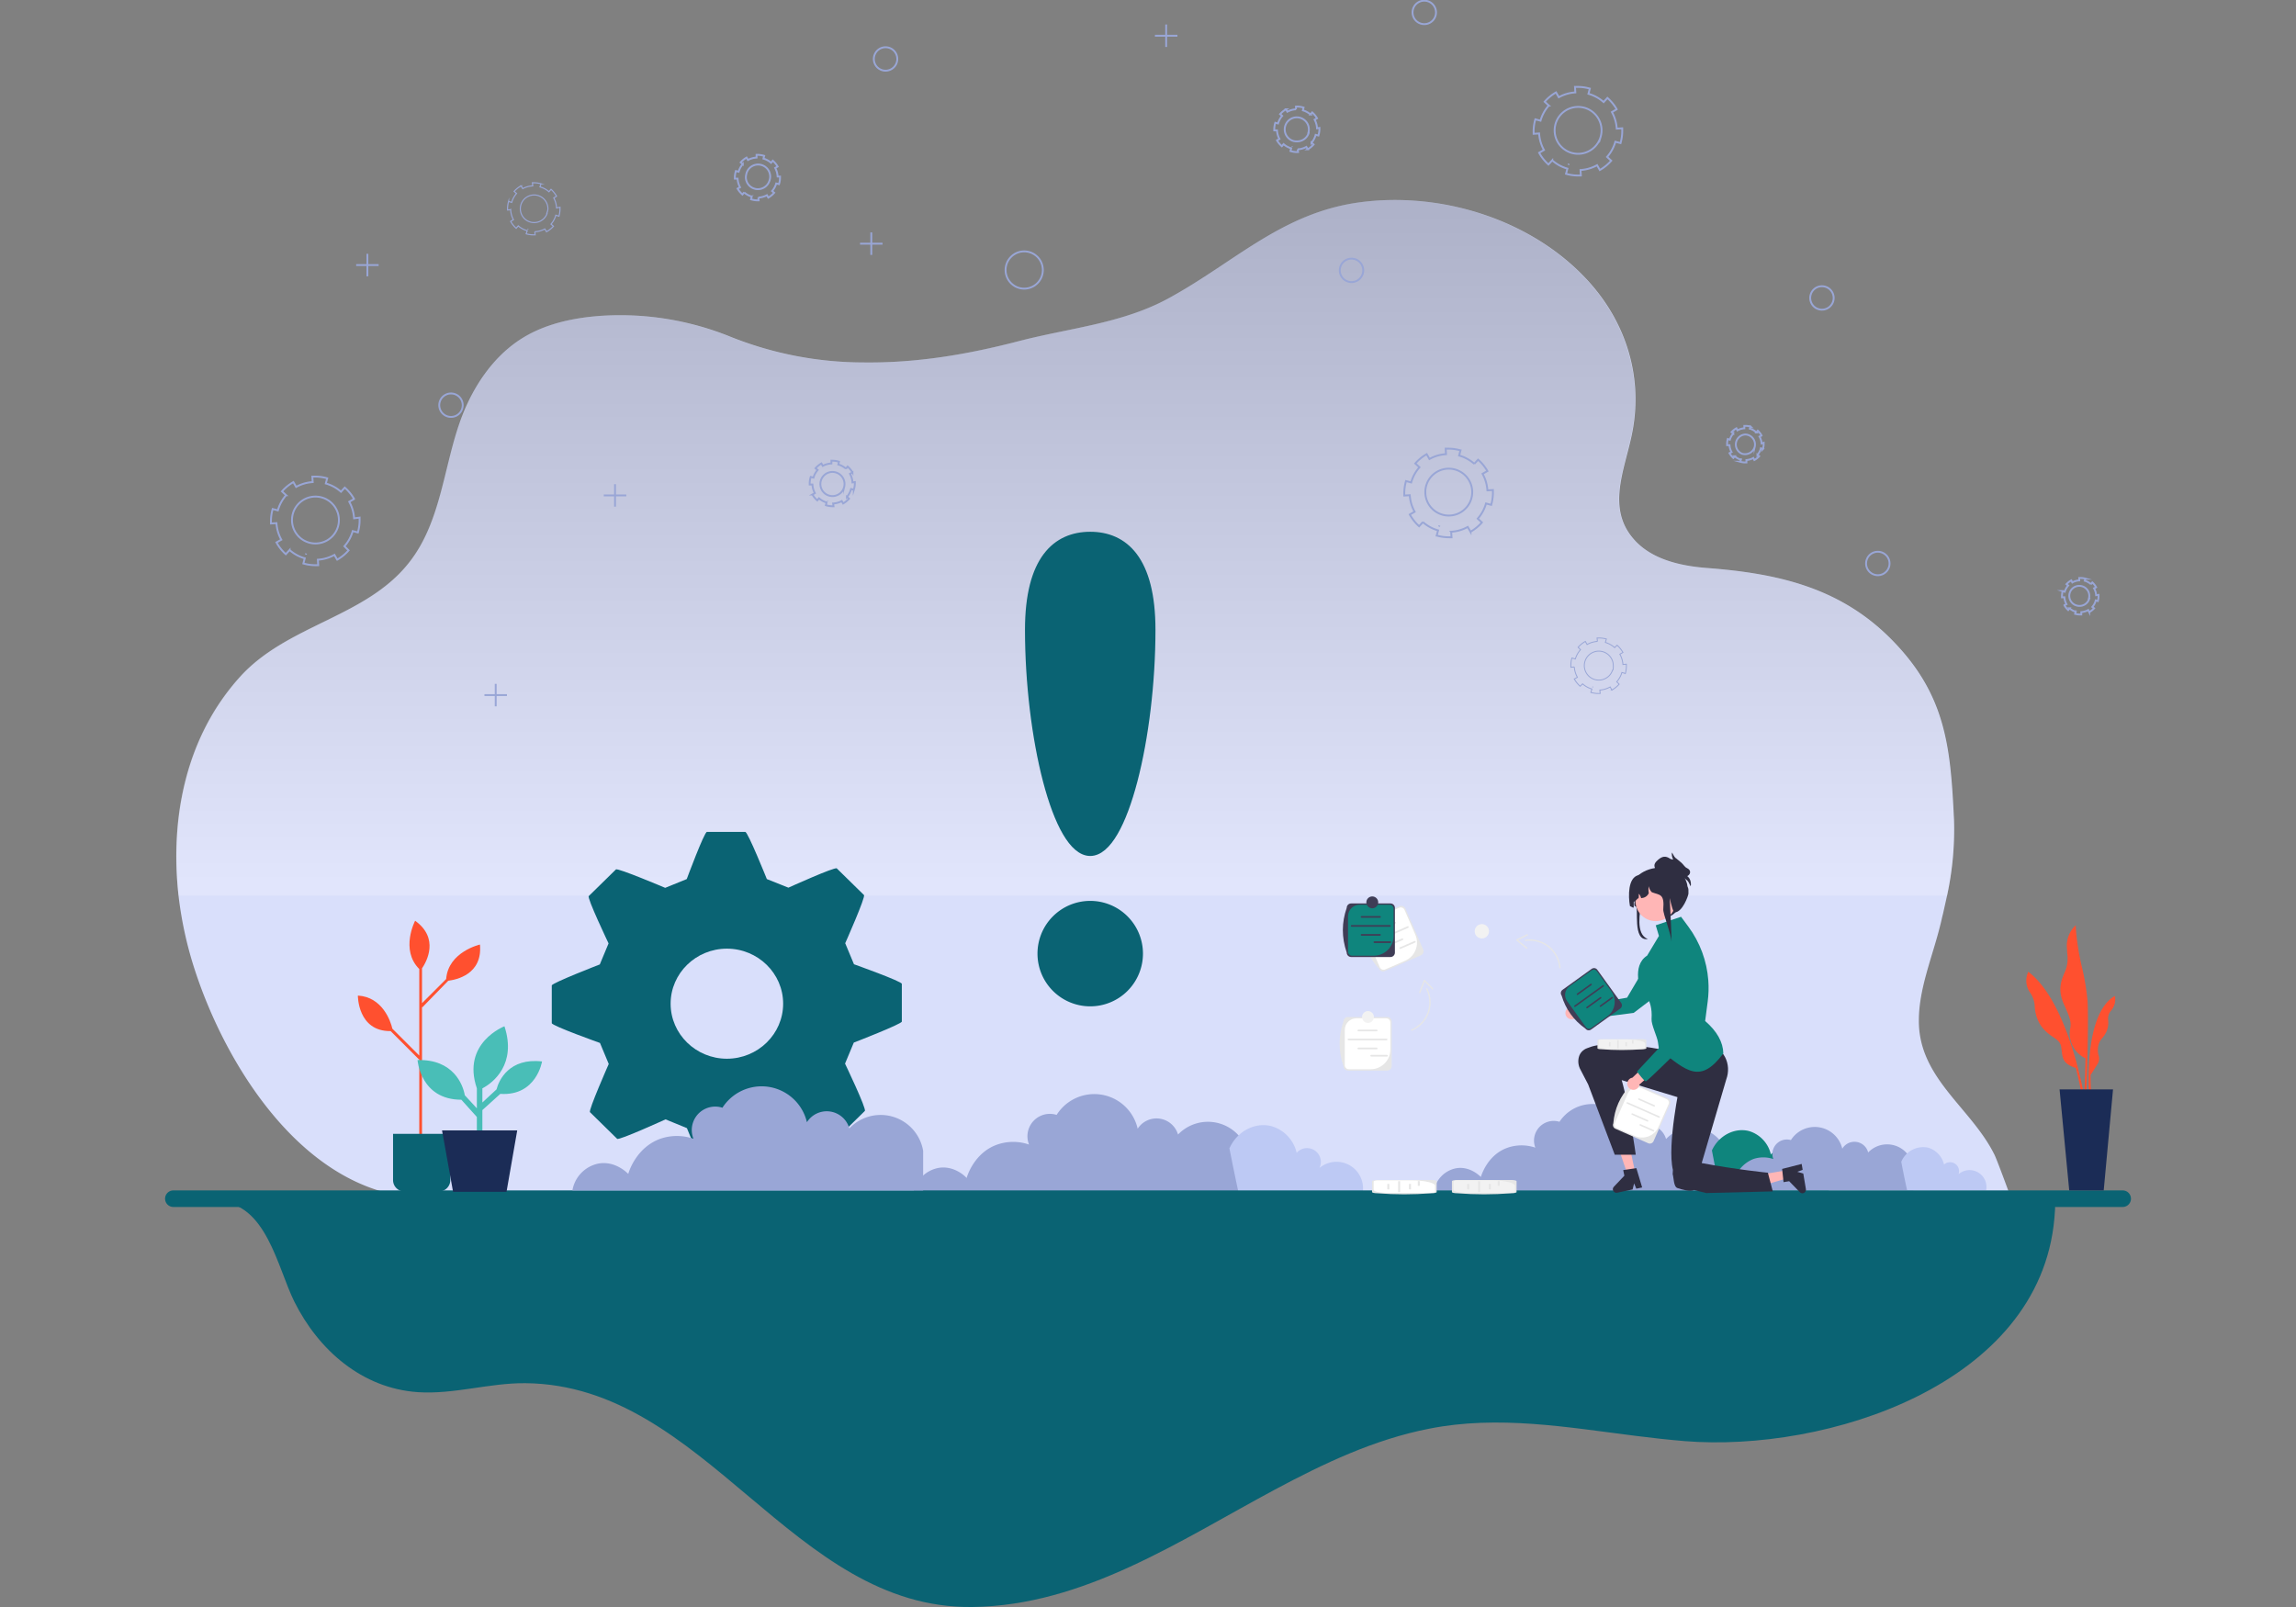 <?xml version="1.0" encoding="utf-8"?>
<svg id="master-artboard" viewBox="0 0 1400 980" version="1.1" xmlns="http://www.w3.org/2000/svg" x="0px" y="0px" style="enable-background:new 0 0 1400 980;" width="1400px" height="980px"><rect x="0" y="0" width="1400" height="980" fill="#808080" stroke="none"/><rect id="ee-background" x="0" y="0" width="1400" height="980" style="fill: white; fill-opacity: 0; pointer-events: none;"/><defs><style id="ee-google-fonts">@import url(https://fonts.googleapis.com/css?family=Roboto:100,100italic,300,300italic,400,400italic,500,500italic,700,700italic,900,900italic);</style><linearGradient id="linear-gradient" x1="0.5" y1="0.98" x2="0.5" y2="0.034" gradientUnits="objectBoundingBox">
            <stop offset="0" stop-color="#ffffff"/>
            <stop offset="1"/>
        </linearGradient></defs>
<g transform="matrix(2.103, 0, 0, 2.103, 100.658, 2.3089397416242718e-7)"><g id="Group_146" data-name="Group 146" transform="matrix(1,0,0,1,-26.5,-57.5)">
        <g id="Group_76" data-name="Group 76" transform="translate(29.8,115.5)">
            <g id="Group_75" data-name="Group 75">
                <path id="Path_12" data-name="Path 12" d="M 560.9 393.1 H 110.3 c -4.5 0 -9.2 0.5 -13.7 0 c -31.5 -3.5 -53.1 -38.1 -62.1 -65.6 a 110.4 110.4 0 0 1 -4.8 -21.8 C 27.2 283 31.9 259.5 47.6 242.2 C 61.4 227 84.4 225 96.8 208.8 c 9.2 -11.9 9.8 -28.2 15 -41.9 c 3.4 -8.9 9 -17.3 17 -22.5 c 6.8 -4.4 15 -6.2 23.1 -6.8 a 85.1 85.1 0 0 1 37.7 6 a 104 104 0 0 0 38.6 7.5 c 15.5 0.2 30.2 -2.3 45.2 -6.2 c 14.6 -3.8 30.1 -5.1 43.5 -12.5 c 19 -10.4 32.6 -24.6 55 -27.7 c 23.9 -3.3 50.6 5 66.9 23.2 c 11 12.3 15.7 28.3 12.2 44.5 c -2.1 10 -7.2 21 0.6 29.9 c 5.1 5.9 13.5 7.8 21.2 8.4 c 21 1.6 39.4 5.8 54.5 21.7 c 15 15.7 16.2 30.8 17.2 51.4 a 90 90 0 0 1 -2 21.8 c -0.4 1.8 -0.8 3.6 -1.2 5.4 c -0.3 1.1 -0.5 2.2 -0.8 3.3 c -2.2 9 -6.2 18.3 -6.2 27.6 c -0.1 16.7 15 25.2 21.8 38.7 C 556.8 381.8 560.9 393.1 560.9 393.1 Z" transform="translate(-29.1,-104)" fill="#d9dffb"/>
            </g>
        </g>
        <path id="Path_13" data-name="Path 13" d="M 542.6 305.7 H 29.8 C 27.2 283 31.9 259.5 47.6 242.2 C 61.4 227 84.4 225 96.8 208.8 c 9.2 -11.9 9.8 -28.2 15 -41.9 c 3.4 -8.9 9 -17.3 17 -22.5 c 6.8 -4.4 15 -6.2 23.1 -6.8 a 85.1 85.1 0 0 1 37.7 6 a 104 104 0 0 0 38.6 7.5 c 15.5 0.2 30.2 -2.3 45.2 -6.2 c 14.6 -3.8 30.1 -5.1 43.5 -12.5 c 19 -10.4 32.6 -24.6 55 -27.7 c 23.9 -3.3 50.6 5 66.9 23.2 c 11 12.3 15.7 28.3 12.2 44.5 c -2.1 10 -7.2 21 0.6 29.9 c 5.1 5.9 13.5 7.8 21.2 8.4 c 21 1.6 39.4 5.8 54.5 21.7 c 15 15.7 16.2 30.8 17.2 51.4 A 90 90 0 0 1 542.6 305.7 Z" transform="translate(0.6,11.5)" opacity="0.2" fill="url(#linear-gradient)" style="mix-blend-mode: screen; isolation: isolate"/>
        
        
        
        <g id="Group_78" data-name="Group 78" transform="translate(394.4,377.4)">
            <g id="Group_77" data-name="Group 77">
                <path id="Path_17" data-name="Path 17" d="M 406.7 329.6 v 9.6 H 321.3 a 8.1 8.1 0 0 1 6.3 -6.5 c 4.1 -0.8 7.1 2.3 7.3 2.5 c 0.2 -0.6 2 -6.5 7.8 -8.5 a 12.4 12.4 0 0 1 8 0 a 5.7 5.7 0 0 1 7 -7.5 a 11.4 11.4 0 0 1 20.6 3.5 a 5.7 5.7 0 0 1 10.3 1.5 a 10.5 10.5 0 0 1 18 5.5 Z" transform="translate(-321.3,-313.8)" fill="#99a6d6"/>
                <path id="Path_18" data-name="Path 18" d="M 388.2 337.6 h 31.6 a 6.8 6.8 0 0 0 -11 -6.5 a 3.5 3.5 0 0 0 -5.8 -3.9 a 9.2 9.2 0 0 0 -6.3 -6.8 c -4.1 -1.1 -8.8 1.2 -10.8 5.6 Q 387 331.8 388.2 337.6 Z" transform="translate(-305.3,-312.3)" fill="#0f857d"/>
            </g>
        </g>
        
        
        
        
        <g id="Group_81" data-name="Group 81" transform="translate(471.5,384.4)">
            <g id="Group_80" data-name="Group 80">
                <path id="Path_23" data-name="Path 23" d="M 444.9 330.8 v 6.9 H 383 a 5.8 5.8 0 0 1 4.6 -4.7 a 6.2 6.2 0 0 1 5.3 1.8 a 9.6 9.6 0 0 1 5.6 -6.2 a 9 9 0 0 1 5.8 0 a 4.2 4.2 0 0 1 5.1 -5.5 a 8.2 8.2 0 0 1 14.9 2.5 a 4.1 4.1 0 0 1 7.5 1.1 a 7.6 7.6 0 0 1 13 4 Z" transform="translate(-383,-319.4)" fill="#99a6d6"/>
                <g id="Group_79" data-name="Group 79" transform="translate(58.3,5.7)">
                    <path id="Path_24" data-name="Path 24" d="M 431.5 336.6 h 22.9 a 4.9 4.9 0 0 0 -8 -4.7 a 2.6 2.6 0 0 0 -4.2 -2.8 a 6.7 6.7 0 0 0 -4.6 -4.9 a 6.9 6.9 0 0 0 -7.8 4.1 Q 430.6 332.5 431.5 336.6 Z" transform="translate(-429.7,-324)" fill="#bdc9f4"/>
                </g>
            </g>
        </g>
        
        <g id="Group_83" data-name="Group 83" transform="translate(243.4,374.8)">
            <path id="Path_25" data-name="Path 25" d="M 297.4 329.7 v 10.9 h -97.2 a 9.2 9.2 0 0 1 7.2 -7.4 c 4.7 -0.9 8.1 2.6 8.3 2.9 c 0.2 -0.7 2.3 -7.4 8.9 -9.7 a 14.1 14.1 0 0 1 9.2 0 a 6.5 6.5 0 0 1 8 -8.6 a 12.9 12.9 0 0 1 23.5 4 a 6.5 6.5 0 0 1 11.7 1.7 a 12 12 0 0 1 20.5 6.3 Z" transform="translate(-200.2,-311.8)" fill="#99a6d6"/>
            <path id="Path_26" data-name="Path 26" d="M 276.4 338.8 h 35.9 a 7.7 7.7 0 0 0 -12.5 -7.4 a 4 4 0 0 0 -6.6 -4.4 a 10.5 10.5 0 0 0 -7.2 -7.7 c -4.7 -1.3 -10 1.3 -12.3 6.4 Q 275 332.3 276.4 338.8 Z" transform="translate(-182,-310)" fill="#bdc9f4"/>
        </g>
        <path id="Path_64" data-name="Path 64" d="M 38.7 336.9 c 14.1 0 17.4 19.2 22.3 29 c 7 14 19.6 25.1 35.8 26.2 c 10.4 0.7 20.7 -2.7 31.2 -2.6 c 52.4 0.5 77.2 65.6 129.6 64.9 c 32.2 -0.4 60 -19.2 87.6 -34 c 14.2 -7.6 28.9 -14.6 44.8 -17.7 c 20.1 -4 40.1 -0.4 60.1 2.1 c 4.7 0.6 9.3 1.1 14 1.5 c 40.9 3.3 102.9 -16.2 107.2 -64.6 q 0.1 -1.4 0.2 -2.8 q 0 -1.3 0 -2.7 Z" transform="translate(3,69.1)" fill="#0a6373"/>
        <path id="Path_65" data-name="Path 65" d="M 594.1 334.1 H 28.9 a 2.4 2.4 0 0 0 0 4.8 H 594.1 a 2.4 2.4 0 1 0 0 -4.8 Z" transform="translate(0,68.6)" fill="#0a6373"/>
        <g id="Group_115" data-name="Group 115" transform="translate(82.4,324.6)">
            <g id="Group_110" data-name="Group 110">
                <path id="Path_93" data-name="Path 93" d="M 71.3 293.2 c 7.1 0.4 9.5 7.4 10 9.6 l 7.8 7.8 V 285.5 c -5.6 -5.6 -1.2 -14 -1.2 -14 c 7.1 5.1 3.3 11.9 2 13.8 v 10.1 l 7 -7 c 0.6 -7.9 9.8 -10 9.8 -10 c 0.8 8.7 -6.9 10.2 -9.2 10.5 L 90 296.6 l -0.1 -0.1 V 335.5 h -0.8 V 311.6 l -0.1 0.1 l -8.2 -8.2 C 71.2 303.6 71.3 293.2 71.3 293.2 Z" transform="translate(-71.3,-271.6)" fill="#ff502f"/>
                <path id="Rectangle_17" data-name="Rectangle 17" d="M 3.3 0 h 10 a 3.3 3.3 0 0 1 3.3 3.3 V 16.7 a 0 0 0 0 1 0 0 H 0 a 0 0 0 0 1 0 0 V 3.3 A 3.3 3.3 0 0 1 3.3 0 Z" transform="translate(26.8,78.4) rotate(180)" fill="#0a6373"/>
            </g>
            <g id="Group_114" data-name="Group 114" transform="translate(17.3,30.5)">
                <g id="Group_113" data-name="Group 113">
                    <g id="Group_112" data-name="Group 112">
                        <g id="Group_111" data-name="Group 111">
                            <path id="Path_94" data-name="Path 94" d="M 108.1 314.3 l -4.1 3.8 V 314 c 3.1 -1.6 10 -7 6.4 -18 c 0 0 -12.5 4.8 -8 18 v 5.8 L 98.9 316 c -0.5 -3 -3.3 -10.5 -13.7 -10.2 c 0 0 0.8 11.5 12.7 11.5 l 4.5 5 v 7.7 h 1.6 v -9.7 l 5.2 -4.7 c 10.5 0.7 12.1 -9.4 12.1 -9.4 C 111.8 305.1 108.8 311.6 108.1 314.3 Z" transform="translate(-85.2,-296)" fill="#49beb7"/>
                        </g>
                    </g>
                </g>
                <path id="Path_95" data-name="Path 95" d="M 109.6 338 H 94.1 l -3.2 -17.8 h 21.8 Z" transform="translate(-83.8,-290)" fill="#1b2c56"/>
            </g>
        </g>
        <g id="Group_121" data-name="Group 121" transform="translate(566.1,325.8)">
            <g id="Group_120" data-name="Group 120">
                <g id="Group_119" data-name="Group 119">
                    <g id="Group_116" data-name="Group 116" transform="translate(10)">
                        <path id="Path_96" data-name="Path 96" d="M 473.1 284.7 a 71.5 71.5 0 0 1 -1.8 -11.5 l 0 -0.7 l -0.5 0.5 a 8.1 8.1 0 0 0 -2.1 5.2 c 0 0.8 0.1 1.6 0.1 2.3 a 10 10 0 0 1 -0.6 5.4 c -1.3 2.9 -2.1 5.4 -0.4 9.4 l 0.5 1.1 c 1.3 3 1.8 4.2 1.3 6.5 a 8 8 0 0 0 4.5 8.2 c -0.1 5.4 -0.3 9.8 -0.3 9.9 l 0.6 0 c 0 -0.2 0.7 -20.4 0.3 -26.7 A 71.3 71.3 0 0 0 473.1 284.7 Z" transform="translate(-466.9,-272.5)" fill="#ff502f"/>
                    </g>
                    <g id="Group_117" data-name="Group 117" transform="translate(0,13.5)">
                        <path id="Path_97" data-name="Path 97" d="M 459.7 283.6 l -0.3 -0.2 l -0.1 0.3 a 6 6 0 0 0 0.7 5.8 a 7.6 7.6 0 0 1 1.3 4 a 11.2 11.2 0 0 0 1.9 5.7 a 13.2 13.2 0 0 0 3.4 3.1 c 1.3 0.9 2.2 1.5 2.4 3.1 c 0 0.3 0.1 0.5 0.1 0.8 c 0.3 2.5 0.5 3.9 4.1 5.1 c 1.1 4.1 1.5 6.9 1.6 7 l 0.6 -0.1 C 475.3 318 470.9 292.4 459.7 283.6 Z" transform="translate(-458.8,-283.4)" fill="#ff502f"/>
                    </g>
                    <g id="Group_118" data-name="Group 118" transform="translate(18.1,20.5)">
                        <path id="Path_98" data-name="Path 98" d="M 481 289.3 l -0.1 -0.4 l -0.3 0.2 c -8.6 5.5 -7.2 26.6 -7.2 27.5 l 0.3 0 h 0 l 0.3 0 c 0 -0.1 -0.1 -2 -0.1 -4.8 c 0.3 -0.4 1.3 -2 2.1 -3.3 a 2.9 2.9 0 0 0 0.2 -2.4 a 5.9 5.9 0 0 1 -0.1 -2.6 a 4.7 4.7 0 0 1 1.2 -2.4 a 7.6 7.6 0 0 0 1.3 -2.1 a 6.8 6.8 0 0 0 0.4 -2.9 a 3.7 3.7 0 0 1 0.7 -2.8 A 4.9 4.9 0 0 0 481 289.3 Z" transform="translate(-473.3,-288.9)" fill="#ff502f"/>
                    </g>
                </g>
            </g>
            <path id="Path_99" data-name="Path 99" d="M 479.4 339.9 h -10 l -2.8 -29.3 h 15.5 Z" transform="translate(-456.9,-263)" fill="#1b2c56"/>
        </g>
        <g id="Group_127" data-name="Group 127" transform="translate(57.2,57.7)">
            <path id="Path_100" data-name="Path 100" d="M 368.5 89.9 a 11.2 11.2 0 0 0 -1.4 -4.8 l 1.4 -0.8 a 12.9 12.9 0 0 0 -2.7 -3.3 l -1.1 1.2 a 11.2 11.2 0 0 0 -4.4 -2.4 l 0.4 -1.5 l 0 0 a 12.8 12.8 0 0 0 -3.5 -0.5 c -0.3 0 -0.5 0 -0.8 0 l 0.1 1.6 a 11.2 11.2 0 0 0 -4.8 1.4 l -0.8 -1.4 a 12.8 12.8 0 0 0 -3.3 2.7 l 1.2 1.1 a 11.2 11.2 0 0 0 -2.4 4.4 l -1.5 -0.4 l 0 0 a 12.8 12.8 0 0 0 -0.5 3.5 q 0 0.4 0 0.7 l 1.6 -0.1 a 11.2 11.2 0 0 0 1.4 4.8 l -1.4 0.8 a 12.9 12.9 0 0 0 2.7 3.4 l 1.1 -1.2 a 11.2 11.2 0 0 0 4.4 2.4 l -0.4 1.5 l 0 0 a 12.8 12.8 0 0 0 3.5 0.5 q 0.4 0 0.8 0 l -0.1 -1.6 a 11.2 11.2 0 0 0 4.8 -1.4 l 0.8 1.4 a 12.8 12.8 0 0 0 3.3 -2.7 l -1.2 -1.1 a 11.2 11.2 0 0 0 2.4 -4.4 l 1.5 0.4 l 0 0 a 12.8 12.8 0 0 0 0.5 -3.5 c 0 -0.3 0 -0.5 0 -0.8 Z m -14 10.5 h 0 l 0.1 -0.3 Z m 9.3 -8 a 6.8 6.8 0 1 1 0.3 -1.9 A 6.8 6.8 0 0 1 363.8 92.4 Z" transform="translate(21.7,-52.8)" fill="none" stroke="#99a6d6" stroke-miterlimit="10" stroke-width="0.541"/>
            <path id="Path_101" data-name="Path 101" d="M 338.5 173.9 a 11.2 11.2 0 0 0 -1.4 -4.8 l 1.4 -0.8 a 12.9 12.9 0 0 0 -2.7 -3.3 l -1.1 1.2 a 11.2 11.2 0 0 0 -4.4 -2.4 l 0.4 -1.5 l 0 0 a 12.8 12.8 0 0 0 -3.5 -0.5 c -0.3 0 -0.5 0 -0.8 0 l 0.1 1.6 a 11.2 11.2 0 0 0 -4.8 1.4 l -0.8 -1.4 a 12.8 12.8 0 0 0 -3.3 2.7 l 1.2 1.1 a 11.2 11.2 0 0 0 -2.4 4.4 l -1.5 -0.4 l 0 0 a 12.8 12.8 0 0 0 -0.5 3.5 q 0 0.4 0 0.7 l 1.6 -0.1 a 11.2 11.2 0 0 0 1.4 4.8 l -1.4 0.8 a 12.9 12.9 0 0 0 2.7 3.4 l 1.1 -1.2 a 11.2 11.2 0 0 0 4.4 2.4 l -0.4 1.5 l 0 0 a 12.8 12.8 0 0 0 3.5 0.5 q 0.4 0 0.8 0 l -0.1 -1.6 a 11.2 11.2 0 0 0 4.8 -1.4 l 0.8 1.4 a 12.8 12.8 0 0 0 3.3 -2.7 l -1.2 -1.1 a 11.2 11.2 0 0 0 2.4 -4.4 l 1.5 0.4 l 0 0 a 12.8 12.8 0 0 0 0.5 -3.5 c 0 -0.3 0 -0.5 0 -0.8 Z m -14 10.5 h 0 l 0.1 -0.3 Z m 9.3 -8 a 6.8 6.8 0 1 1 0.3 -1.9 A 6.8 6.8 0 0 1 333.8 176.4 Z" transform="translate(14.2,-31.9)" fill="none" stroke="#99a6d6" stroke-miterlimit="10" stroke-width="0.541"/>
            <path id="Path_102" data-name="Path 102" d="M 120.3 107.3 a 6.7 6.7 0 0 0 -0.8 -2.9 l 0.8 -0.5 a 7.7 7.7 0 0 0 -1.6 -2 l -0.6 0.7 a 6.7 6.7 0 0 0 -2.6 -1.4 l 0.3 -0.9 l 0 0 a 7.6 7.6 0 0 0 -2.1 -0.3 c -0.1 0 -0.3 0 -0.4 0 l 0.1 0.9 a 6.7 6.7 0 0 0 -2.9 0.8 l -0.5 -0.8 a 7.6 7.6 0 0 0 -2 1.6 l 0.7 0.6 a 6.7 6.7 0 0 0 -1.4 2.6 l -0.9 -0.3 l 0 0 a 7.6 7.6 0 0 0 -0.3 2.1 c 0 0.1 0 0.3 0 0.4 l 0.9 -0.1 a 6.7 6.7 0 0 0 0.8 2.9 l -0.8 0.5 a 7.7 7.7 0 0 0 1.6 2 l 0.6 -0.7 a 6.7 6.7 0 0 0 2.6 1.4 l -0.3 0.9 l 0 0 a 7.7 7.7 0 0 0 2.1 0.3 c 0.2 0 0.3 0 0.5 0 l -0.1 -0.9 a 6.7 6.7 0 0 0 2.9 -0.8 l 0.5 0.8 a 7.6 7.6 0 0 0 2 -1.6 l -0.7 -0.6 a 6.7 6.7 0 0 0 1.4 -2.6 l 0.9 0.3 v 0 a 7.6 7.6 0 0 0 0.3 -2.1 c 0 -0.2 0 -0.3 0 -0.5 Z m -8.3 6.3 h 0 l 0 -0.2 Z m 5.6 -4.8 a 4 4 0 1 1 0.2 -1.1 A 4 4 0 0 1 117.5 108.8 Z" transform="translate(-37.5,-47.2)" fill="none" stroke="#99a6d6" stroke-miterlimit="10" stroke-width="0.322"/>
            <path id="Path_103" data-name="Path 103" d="M 75.2 180.4 a 11.2 11.2 0 0 0 -1.4 -4.8 l 1.4 -0.8 a 12.9 12.9 0 0 0 -2.7 -3.3 L 71.4 172.7 a 11.2 11.2 0 0 0 -4.4 -2.4 l 0.4 -1.5 l 0 0 a 12.8 12.8 0 0 0 -3.5 -0.5 q -0.4 0 -0.8 0 l 0.1 1.6 a 11.2 11.2 0 0 0 -4.8 1.4 l -0.8 -1.4 a 12.9 12.9 0 0 0 -3.3 2.7 l 1.2 1.1 a 11.2 11.2 0 0 0 -2.4 4.4 l -1.5 -0.4 l 0 0 a 12.8 12.8 0 0 0 -0.5 3.5 c 0 0.2 0 0.5 0 0.7 l 1.6 -0.1 a 11.2 11.2 0 0 0 1.4 4.8 l -1.4 0.8 a 12.8 12.8 0 0 0 2.7 3.4 l 1.1 -1.2 a 11.2 11.2 0 0 0 4.4 2.4 l -0.4 1.5 l 0 0 a 12.8 12.8 0 0 0 3.5 0.5 c 0.3 0 0.5 0 0.8 0 l -0.1 -1.6 a 11.2 11.2 0 0 0 4.8 -1.4 l 0.8 1.4 a 12.8 12.8 0 0 0 3.3 -2.7 L 72.4 188.5 a 11.2 11.2 0 0 0 2.4 -4.4 l 1.5 0.4 l 0 0 a 12.8 12.8 0 0 0 0.5 -3.5 c 0 -0.3 0 -0.5 0 -0.8 Z M 61.2 190.9 h 0 l 0.1 -0.3 Z m 9.3 -8 a 6.8 6.8 0 1 1 0.3 -1.9 A 6.8 6.8 0 0 1 70.5 182.9 Z" transform="translate(-51.1,-30.3)" fill="none" stroke="#99a6d6" stroke-miterlimit="10" stroke-width="0.541"/>
            <path id="Path_104" data-name="Path 104" d="M 296.6 88.6 a 5.7 5.7 0 0 0 -0.7 -2.5 l 0.7 -0.4 a 6.6 6.6 0 0 0 -1.4 -1.7 l -0.5 0.6 a 5.7 5.7 0 0 0 -2.2 -1.2 l 0.2 -0.8 l 0 0 a 6.6 6.6 0 0 0 -1.8 -0.3 c -0.1 0 -0.3 0 -0.4 0 l 0 0.8 a 5.8 5.8 0 0 0 -2.5 0.7 l -0.4 -0.7 a 6.6 6.6 0 0 0 -1.7 1.4 l 0.6 0.5 a 5.8 5.8 0 0 0 -1.2 2.2 l -0.8 -0.2 l 0 0 a 6.6 6.6 0 0 0 -0.3 1.8 c 0 0.1 0 0.3 0 0.4 l 0.8 0 a 5.8 5.8 0 0 0 0.7 2.5 l -0.7 0.4 a 6.6 6.6 0 0 0 1.4 1.7 l 0.5 -0.6 a 5.7 5.7 0 0 0 2.2 1.2 l -0.2 0.8 l 0 0 a 6.6 6.6 0 0 0 1.8 0.3 c 0.1 0 0.3 0 0.4 0 l -0.1 -0.8 a 5.8 5.8 0 0 0 2.5 -0.7 l 0.4 0.7 a 6.6 6.6 0 0 0 1.7 -1.4 l -0.6 -0.5 a 5.7 5.7 0 0 0 1.2 -2.3 l 0.8 0.2 V 90.7 a 6.5 6.5 0 0 0 0.3 -1.8 c 0 -0.1 0 -0.3 0 -0.4 Z m -7.2 5.4 h 0 l 0 -0.1 Z m 4.8 -4.1 a 3.5 3.5 0 0 1 -3.4 2.5 a 3.5 3.5 0 0 1 -1 -0.1 a 3.5 3.5 0 1 1 4.3 -2.4 Z" transform="translate(6.7,-51.6)" fill="none" stroke="#99a6d6" stroke-miterlimit="10" stroke-width="0.541"/>
            <path id="Path_105" data-name="Path 105" d="M 171.3 99.8 a 5.8 5.8 0 0 0 -0.7 -2.5 l 0.7 -0.4 a 6.6 6.6 0 0 0 -1.4 -1.7 l -0.5 0.6 a 5.7 5.7 0 0 0 -2.2 -1.2 l 0.2 -0.8 l 0 0 a 6.6 6.6 0 0 0 -1.8 -0.3 c -0.1 0 -0.3 0 -0.4 0 l 0 0.8 a 5.8 5.8 0 0 0 -2.5 0.7 l -0.4 -0.7 a 6.6 6.6 0 0 0 -1.7 1.4 l 0.6 0.5 a 5.7 5.7 0 0 0 -1.2 2.2 l -0.8 -0.2 l 0 0 a 6.6 6.6 0 0 0 -0.3 1.8 c 0 0.1 0 0.3 0 0.4 l 0.8 0 a 5.8 5.8 0 0 0 0.7 2.5 l -0.7 0.4 a 6.6 6.6 0 0 0 1.4 1.7 l 0.5 -0.6 a 5.8 5.8 0 0 0 2.2 1.2 l -0.2 0.8 l 0 0 a 6.6 6.6 0 0 0 1.8 0.3 q 0.2 0 0.4 0 l -0.1 -0.8 a 5.8 5.8 0 0 0 2.5 -0.7 l 0.4 0.7 a 6.6 6.6 0 0 0 1.7 -1.4 l -0.6 -0.5 a 5.7 5.7 0 0 0 1.2 -2.2 l 0.8 0.2 v 0 a 6.6 6.6 0 0 0 0.3 -1.8 c 0 -0.1 0 -0.3 0 -0.4 Z m -7.2 5.4 h 0 l 0 -0.1 Z m 4.8 -4.1 a 3.5 3.5 0 0 1 -6.8 -0.9 a 3.5 3.5 0 0 1 0.1 -1 a 3.5 3.5 0 1 1 6.7 1.9 Z" transform="translate(-24.4,-48.8)" fill="none" stroke="#99a6d6" stroke-miterlimit="10" stroke-width="0.541"/>
            <path id="Path_106" data-name="Path 106" d="M 188.7 170.9 a 5.8 5.8 0 0 0 -0.7 -2.5 l 0.7 -0.4 a 6.6 6.6 0 0 0 -1.4 -1.7 l -0.5 0.6 a 5.7 5.7 0 0 0 -2.2 -1.2 l 0.2 -0.8 l 0 0 a 6.6 6.6 0 0 0 -1.8 -0.3 c -0.1 0 -0.3 0 -0.4 0 l 0 0.8 a 5.8 5.8 0 0 0 -2.5 0.7 l -0.4 -0.7 a 6.6 6.6 0 0 0 -1.7 1.4 l 0.6 0.5 a 5.7 5.7 0 0 0 -1.2 2.2 l -0.8 -0.2 l 0 0 a 6.6 6.6 0 0 0 -0.3 1.8 c 0 0.1 0 0.3 0 0.4 l 0.8 0 a 5.8 5.8 0 0 0 0.7 2.5 l -0.7 0.4 a 6.6 6.6 0 0 0 1.4 1.7 l 0.5 -0.6 a 5.7 5.7 0 0 0 2.2 1.2 l -0.2 0.8 l 0 0 a 6.6 6.6 0 0 0 1.8 0.3 c 0.1 0 0.3 0 0.4 0 l -0.1 -0.8 a 5.8 5.8 0 0 0 2.5 -0.7 l 0.4 0.7 a 6.6 6.6 0 0 0 1.7 -1.4 l -0.6 -0.5 a 5.8 5.8 0 0 0 1.2 -2.3 l 0.8 0.2 v 0 a 6.6 6.6 0 0 0 0.3 -1.8 c 0 -0.1 0 -0.3 0 -0.4 Z m -7.2 5.4 h 0 l 0 -0.1 Z m 4.8 -4.1 a 3.5 3.5 0 1 1 0.1 -1 A 3.5 3.5 0 0 1 186.3 172.2 Z" transform="translate(-20.1,-31.2)" fill="none" stroke="#99a6d6" stroke-miterlimit="10" stroke-width="0.541"/>
            <path id="Path_107" data-name="Path 107" d="M 399.4 161.6 a 4.7 4.7 0 0 0 -0.6 -2 l 0.6 -0.3 a 5.4 5.4 0 0 0 -1.1 -1.4 l -0.4 0.5 A 4.7 4.7 0 0 0 396 157.3 l 0.2 -0.6 l 0 0 a 5.4 5.4 0 0 0 -1.5 -0.2 c -0.1 0 -0.2 0 -0.3 0 l 0 0.7 a 4.8 4.8 0 0 0 -2 0.6 l -0.3 -0.6 a 5.4 5.4 0 0 0 -1.4 1.1 l 0.5 0.4 a 4.7 4.7 0 0 0 -1 1.8 l -0.6 -0.2 l 0 0 a 5.4 5.4 0 0 0 -0.2 1.5 c 0 0.1 0 0.2 0 0.3 l 0.7 0 a 4.7 4.7 0 0 0 0.6 2 l -0.6 0.3 a 5.4 5.4 0 0 0 1.1 1.4 l 0.4 -0.5 a 4.7 4.7 0 0 0 1.8 1 l -0.2 0.6 l 0 0 a 5.4 5.4 0 0 0 1.5 0.2 c 0.1 0 0.2 0 0.3 0 l 0 -0.7 a 4.7 4.7 0 0 0 2 -0.6 l 0.3 0.6 a 5.4 5.4 0 0 0 1.4 -1.1 l -0.5 -0.4 a 4.7 4.7 0 0 0 1 -1.9 l 0.6 0.2 v 0 a 5.4 5.4 0 0 0 0.2 -1.5 c 0 -0.1 0 -0.2 0 -0.3 Z m -5.9 4.4 h 0 l 0 -0.1 Z m 3.9 -3.4 a 2.9 2.9 0 0 1 -2.8 2.1 a 2.9 2.9 0 0 1 -0.8 -0.1 a 2.9 2.9 0 0 1 0.8 -5.6 a 2.8 2.8 0 0 1 0.8 0.1 a 2.9 2.9 0 0 1 2 3.5 Z" transform="translate(32.8,-33.2)" fill="none" stroke="#99a6d6" stroke-miterlimit="10" stroke-width="0.541"/>
            <path id="Path_108" data-name="Path 108" d="M 477.1 196.9 a 4.7 4.7 0 0 0 -0.6 -2 l 0.6 -0.3 a 5.4 5.4 0 0 0 -1.1 -1.4 l -0.4 0.5 a 4.7 4.7 0 0 0 -1.8 -1 l 0.2 -0.6 l 0 0 a 5.4 5.4 0 0 0 -1.5 -0.2 c -0.1 0 -0.2 0 -0.3 0 l 0 0.7 a 4.7 4.7 0 0 0 -2 0.6 l -0.3 -0.6 a 5.4 5.4 0 0 0 -1.4 1.1 l 0.5 0.4 a 4.7 4.7 0 0 0 -1 1.8 l -0.6 -0.2 l 0 0 a 5.4 5.4 0 0 0 -0.2 1.5 c 0 0.1 0 0.2 0 0.3 l 0.7 0 a 4.7 4.7 0 0 0 0.6 2 l -0.6 0.3 a 5.4 5.4 0 0 0 1.1 1.4 l 0.4 -0.5 a 4.7 4.7 0 0 0 1.8 1 l -0.2 0.6 l 0 0 a 5.4 5.4 0 0 0 1.5 0.2 c 0.1 0 0.2 0 0.3 0 l 0 -0.7 a 4.7 4.7 0 0 0 2 -0.6 l 0.3 0.6 a 5.4 5.4 0 0 0 1.4 -1.1 l -0.5 -0.4 a 4.7 4.7 0 0 0 1 -1.9 l 0.6 0.2 v 0 a 5.4 5.4 0 0 0 0.2 -1.5 c 0 -0.1 0 -0.2 0 -0.3 Z m -5.9 4.4 h 0 l 0 -0.1 Z m 3.9 -3.4 a 2.9 2.9 0 0 1 -2.8 2.1 a 2.8 2.8 0 0 1 -0.8 -0.1 a 2.9 2.9 0 1 1 3.5 -2 Z" transform="translate(52.1,-24.5)" fill="none" stroke="#99a6d6" stroke-miterlimit="10" stroke-width="0.541"/>
            <path id="Path_109" data-name="Path 109" d="M 368.2 213.5 a 7 7 0 0 0 -0.9 -3 l 0.9 -0.5 a 8.1 8.1 0 0 0 -1.7 -2.1 l -0.7 0.7 a 7 7 0 0 0 -2.7 -1.5 l 0.3 -1 l 0 0 a 8 8 0 0 0 -2.2 -0.3 c -0.2 0 -0.3 0 -0.5 0 l 0.1 1 a 7 7 0 0 0 -3 0.9 l -0.5 -0.9 a 8.1 8.1 0 0 0 -2.1 1.7 l 0.7 0.7 a 7 7 0 0 0 -1.5 2.7 l -1 -0.3 l 0 0 a 8 8 0 0 0 -0.3 2.2 c 0 0.2 0 0.3 0 0.5 l 1 -0.1 a 7 7 0 0 0 0.9 3 l -0.9 0.5 a 8 8 0 0 0 1.7 2.1 l 0.7 -0.7 a 7 7 0 0 0 2.7 1.5 l -0.3 1 l 0 0 a 8 8 0 0 0 2.2 0.3 c 0.2 0 0.3 0 0.5 0 l -0.1 -1 a 7 7 0 0 0 3 -0.9 l 0.5 0.9 a 8 8 0 0 0 2.1 -1.7 l -0.7 -0.7 a 7 7 0 0 0 1.5 -2.7 l 1 0.3 l 0 0 a 8 8 0 0 0 0.3 -2.2 c 0 -0.2 0 -0.3 0 -0.5 Z m -8.8 6.6 h 0 l 0.1 -0.2 Z m 5.8 -5 a 4.2 4.2 0 1 1 0.2 -1.2 A 4.3 4.3 0 0 1 365.3 215.1 Z" transform="translate(23.8,-21)" fill="none" stroke="#99a6d6" stroke-miterlimit="10" stroke-width="0.262"/>
            <path id="Path_110" data-name="Path 110" d="M 232.6 121.4 a 5.4 5.4 0 1 1 -5.4 -5.4 A 5.4 5.4 0 0 1 232.6 121.4 Z" transform="translate(-8.8,-43.3)" fill="none" stroke="#99a6d6" stroke-miterlimit="10" stroke-width="0.541"/>
            <path id="Path_111" data-name="Path 111" d="M 323.1 61.1 a 3.4 3.4 0 1 1 -3.4 -3.4 A 3.4 3.4 0 0 1 323.1 61.1 Z" transform="translate(14.7,-57.7)" fill="none" stroke="#99a6d6" stroke-miterlimit="10" stroke-width="0.541"/>
            <path id="Path_112" data-name="Path 112" d="M 415.5 127.5 a 3.4 3.4 0 1 1 -3.4 -3.4 A 3.4 3.4 0 0 1 415.5 127.5 Z" transform="translate(37.6,-41.3)" fill="none" stroke="#99a6d6" stroke-miterlimit="10" stroke-width="0.541"/>
            <path id="Path_113" data-name="Path 113" d="M 428.5 189.1 a 3.4 3.4 0 1 1 -3.4 -3.4 A 3.4 3.4 0 0 1 428.5 189.1 Z" transform="translate(40.8,-25.9)" fill="none" stroke="#99a6d6" stroke-miterlimit="10" stroke-width="0.541"/>
            <path d="M 6.8 3.4 A 3.4 3.4 0 0 1 3.4 6.8 A 3.4 3.4 0 0 1 0 3.4 A 3.4 3.4 0 0 1 3.4 0 A 3.4 3.4 0 0 1 6.8 3.4 Z" id="Ellipse_11" data-name="Ellipse 11" transform="translate(309.9,74.8)" fill="none" stroke="#99a6d6" stroke-miterlimit="10" stroke-width="0.541"/>
            <path id="Path_114" data-name="Path 114" d="M 198 71.9 a 3.4 3.4 0 1 1 -3.4 -3.4 A 3.4 3.4 0 0 1 198 71.9 Z" transform="translate(-16.4,-55)" fill="none" stroke="#99a6d6" stroke-miterlimit="10" stroke-width="0.541"/>
            <path id="Path_115" data-name="Path 115" d="M 97 152.4 a 3.4 3.4 0 1 1 -3.4 -3.4 A 3.4 3.4 0 0 1 97 152.4 Z" transform="translate(-41.4,-35.1)" fill="none" stroke="#99a6d6" stroke-miterlimit="10" stroke-width="0.541"/>
            <g id="Group_122" data-name="Group 122" transform="translate(256.3,6.9)">
                <path d="M 0 0 L 0 6.523" id="Line_10" data-name="Line 10" transform="translate(3.262)" fill="none" stroke="#99a6d6" stroke-miterlimit="10" stroke-width="0.541"/>
                <path d="M 6.523 0 L 0 0" id="Line_11" data-name="Line 11" transform="translate(0 3.262)" fill="none" stroke="#99a6d6" stroke-miterlimit="10" stroke-width="0.541"/>
            </g>
            <g id="Group_123" data-name="Group 123" transform="translate(61.9,198.1)">
                <path d="M 0 0 L 0 6.523" id="Line_12" data-name="Line 12" transform="translate(3.262)" fill="none" stroke="#99a6d6" stroke-miterlimit="10" stroke-width="0.541"/>
                <path d="M 6.523 0 L 0 0" id="Line_13" data-name="Line 13" transform="translate(0 3.262)" fill="none" stroke="#99a6d6" stroke-miterlimit="10" stroke-width="0.541"/>
            </g>
            <g id="Group_124" data-name="Group 124" transform="translate(170.8,67.2)">
                <path d="M 0 0 L 0 6.523" id="Line_14" data-name="Line 14" transform="translate(3.262)" fill="none" stroke="#99a6d6" stroke-miterlimit="10" stroke-width="0.541"/>
                <path d="M 6.523 0 L 0 0" id="Line_15" data-name="Line 15" transform="translate(0 3.262)" fill="none" stroke="#99a6d6" stroke-miterlimit="10" stroke-width="0.541"/>
            </g>
            <g id="Group_125" data-name="Group 125" transform="translate(96.5,140.2)">
                <path d="M 0 0 L 0 6.523" id="Line_16" data-name="Line 16" transform="translate(3.262 0)" fill="none" stroke="#99a6d6" stroke-miterlimit="10" stroke-width="0.541"/>
                <path d="M 6.523 0 L 0 0" id="Line_17" data-name="Line 17" transform="translate(0 3.262)" fill="none" stroke="#99a6d6" stroke-miterlimit="10" stroke-width="0.541"/>
            </g>
            <g id="Group_126" data-name="Group 126" transform="translate(24.7,73.4)">
                <path d="M 0 0 L 0 6.523" id="Line_18" data-name="Line 18" transform="translate(3.262)" fill="none" stroke="#99a6d6" stroke-miterlimit="10" stroke-width="0.541"/>
                <path d="M 6.523 0 L 0 0" id="Line_19" data-name="Line 19" transform="translate(0 3.262)" fill="none" stroke="#99a6d6" stroke-miterlimit="10" stroke-width="0.541"/>
            </g>
        </g>
    </g></g><g transform="matrix(1.052, 0, 0, 1.052, -507.969, 452.477)"><g><path class="st1" d="M1016.7,124.4l-5-12c0,0,11.8-26.5,10.7-27.5l-15.5-15.2c-1.1-1-27.6,11-27.6,11L967,75.8&#10;&#9;c0,0-10.8-26.9-12.3-26.9h-21.9c-1.5,0-11.5,26.9-11.5,26.9L909,80.8c0,0-27.1-11.5-28.1-10.5l-15.5,15.2c-1.1,1,11.3,27,11.3,27&#10;&#9;l-5,12c0,0-27.4,10.6-27.4,12v21.5c0,1.5,27.5,11.3,27.5,11.3l5,12c0,0-11.7,26.5-10.7,27.5l15.5,15.2c1.1,1,27.6-11.1,27.6-11.1&#10;&#9;l12.2,5c0,0,10.8,26.8,12.3,26.8h21.9c1.5,0,11.5-26.9,11.5-26.9l12.2-5c0,0,27,11.5,28.1,10.5l15.5-15.2c1.1-1.1-11.3-27-11.3-27&#10;&#9;l5-12c0,0,27.4-10.6,27.4-12v-21.5C1044.2,134.2,1016.7,124.4,1016.7,124.4z M976.3,146.9c0,17.3-14.4,31.4-32.1,31.4&#10;&#9;c-17.7,0-32.1-14.1-32.1-31.4c0-17.3,14.4-31.4,32.1-31.4C961.9,115.5,976.3,129.6,976.3,146.9z" style="fill: rgb(10, 99, 115); opacity: 1;" transform="matrix(1.016, 0, 0, 1.016, -55.133, 2.465)"/><path id="Path_15" data-name="Path 15" d="M 214.2 328.7 v 11.4 H 112.5 a 9.6 9.6 0 0 1 7.5 -7.8 c 4.9 -0.9 8.4 2.7 8.7 3 c 0.2 -0.8 2.4 -7.7 9.3 -10.2 a 14.7 14.7 0 0 1 9.6 0 a 6.8 6.8 0 0 1 8.4 -9 a 13.5 13.5 0 0 1 24.5 4.2 a 6.8 6.8 0 0 1 12.3 1.8 a 12.5 12.5 0 0 1 21.4 6.5 Z" transform="matrix(1.999, 0, 0, 1.999, 589.745, -419.861)" fill="#99a6d6"/></g></g><g transform="matrix(2.382, 0, 0, 2.382, 416.963, -485.127)"><g transform="matrix(1, 0, 0, 1, 0, 0)">
		
		<g transform="matrix(1, 0, 0, 1, -8.766, 24.105)">
			<path class="st1" d="M128.5,340.8c0,27-7,56.9-15.7,56.9c-8.7,0-15.7-29.8-15.7-56.9c0-18,7-24.1,15.7-24.1&#10;&#9;&#9;&#9;&#9;C121.5,316.7,128.5,322.8,128.5,340.8z" style="fill: rgb(10, 99, 115); stroke: rgb(10, 99, 115); stroke-width: 2; stroke-linecap: round; stroke-linejoin: round; stroke-miterlimit: 10; stroke-opacity: 1;"/>
			<path d="M 125.3 423.7 A 12.5 12.5 0 0 1 112.8 436.2 A 12.5 12.5 0 0 1 100.3 423.7 A 12.5 12.5 0 0 1 112.8 411.2 A 12.5 12.5 0 0 1 125.3 423.7 Z" class="st1" style="fill: rgb(10, 99, 115); stroke: rgb(10, 99, 115); stroke-width: 2; stroke-linecap: round; stroke-linejoin: round; stroke-miterlimit: 10; stroke-opacity: 1;"/>
		</g>
	</g></g><g transform="matrix(0.396, 0, 0, 0.396, 794.338, 519.867)"><path d="M418.405,238.996l28.098-3.192,4.063,15.797-29.827,2.318c-.636,.656-1.376,1.232-2.217,1.698-4.574,2.531-10.334,.875-12.865-3.699-2.531-4.574-.875-10.334,3.699-12.865,2.917-1.614,6.313-1.519,9.05-.057Z" fill="#ffb6b6"/><path d="M432.785,256.068c-.735,0-1.191-.045-1.327-.141-1.939-1.362-1.841-16.807-1.801-19.889l.004-.314,69.783-12.136,52.482-88.876,.029-.03c6.818-7.254,16.414-10.891,26.327-9.977,9.913,.913,18.683,6.242,24.061,14.619,9.191,14.316,5.597,33.347-8.181,43.326l-84.489,64.353-.099,.013c-11.795,1.598-67.325,9.052-76.787,9.052Z" fill="#0f857d"/></g><g transform="matrix(0.396, 0, 0, 0.396, 794.338, 519.867)"><path d="M 511.783 492.308 L 499.802 494.836 L 484.131 448.8 L 501.813 445.068 L 511.783 492.308 Z" fill="#ffb6b6"/><path d="M477.66,519.746c.627,2.957,3.529,4.848,6.487,4.228l23.82-5.029,2.307-9.352,3.393,8.144,8.989-1.891-8.916-29.747-3.167,.479-12.924,1.922-4.168,.628,1.81,8.573-16.251,17.154c-1.236,1.305-1.752,3.134-1.38,4.892Z" fill="#2f2e41"/></g><g transform="matrix(0.396, 0, 0, 0.396, 794.338, 519.867)"><path d="M 744.324 489.525 L 746.349 501.602 L 699.697 515.333 L 696.708 497.511 L 744.324 489.525 Z" fill="#ffb6b6"/><path d="M770.31,524.767c2.98-.503,4.991-3.323,4.495-6.304l-4.028-24.009-9.247-2.696,8.279-3.05-1.513-9.06-30.094,7.663,.346,3.184,1.379,12.993,.453,4.19,8.642-1.449,16.459,16.954c1.252,1.289,3.058,1.881,4.83,1.584Z" fill="#2f2e41"/></g><path d="M567.719,278.74l-2.602,27.175s-81.548-18.117-119.923-7.117l-7.338,2.628c-6.079,2.177-10.843,7.088-12.553,13.286l-.034,.125v0c-1.818,6.719-.891,13.88,2.579,19.921l11.651,22.408,40.96,108.253h32.342s-10.47-76.458-21.651-114.858l95.433,29.116s49.432-1.294,40.326-50.468c-9.106-49.174-7.805-57.585-7.805-57.585l-51.383,7.117Z" fill="#2f2e41" transform="matrix(0.396, 0, 0, 0.396, 794.338, 519.867)"/><path d="M553.744,352.713l27.16,3.9s-20.091,93.569-10.903,132.231l-.348,6.501c1.892,6.146,1.293,19.444,7.433,21.443l.124,.04h0c6.658,2.132,19.193,6.099,25.426,2.943l18.544,4.693,102.634-2.531-7.57-28.766s-48.009-4.71-101.877-14.88l37.92-129.176c4.032-11.127,3.492-23.508-1.964-34.011-5.954-11.461-18.134-22.089-43.042-18.754-49.815,6.668-58.197,4.969-58.197,4.969l4.66,51.399Z" fill="#2f2e41" transform="matrix(0.396, 0, 0, 0.396, 794.338, 519.867)"/><path d="M647.676,309.473c-34.993,46.745-55.505,28.756-98.412-6.056,0,0,1.063,13.077-2.271-11.355-1.133-8.302-10.417-26.94-9.841-35.58,2.271-34.066-15.897-41.636-15.897-41.636,0,0-15.897-40.122,9.084-56.019l18.168-30.28-4.921-16.404,38.986-13.12,11.258,15.231c17.867,24.172,28.514,52.915,30.708,82.894v0c.787,10.762,.477,21.575-.926,32.274l-3.946,30.088c18.363,15.917,27.585,32.581,28.009,49.963Z" fill="#0f857d" transform="matrix(0.396, 0, 0, 0.396, 794.338, 519.867)"/><g transform="matrix(0.396, 0, 0, 0.396, 794.338, 519.867)"><path d="M181.99,158.373l-55.554,24.165c-3.449,1.5-7.476-.085-8.976-3.534-16.684-18.274-25.69-39.374-27.463-63.135-1.5-3.449,.085-7.476,3.534-8.976l55.554-24.165c3.449-1.5,7.476,.085,8.976,3.534l27.463,63.135c1.5,3.449-.085,7.476-3.534,8.976Z" fill="#e6e6e6"/><path d="M106.244,103.579c-8.999,3.915-13.121,14.383-9.207,23.382l21.703,49.893c1.377,3.165,5.059,4.615,8.224,3.238l30.722-13.364c15.4-6.699,22.454-24.614,15.755-40.014l-16.661-38.303c-1.377-3.165-5.059-4.615-8.224-3.238l-42.312,18.405Z" fill="#fff"/><g><path d="M143.037,109.394l-26.01,11.314c-.656,.285-1.421-.016-1.707-.672s.016-1.421,.672-1.706l26.01-11.314c.656-.285,1.421,.016,1.706,.672s-.016,1.421-.672,1.706Z" fill="#e6e6e6"/><path d="M154.068,134.752l-26.01,11.314c-.656,.285-1.421-.016-1.707-.672s.016-1.421,.672-1.706l26.01-11.314c.656-.285,1.421,.016,1.706,.672s-.016,1.421-.672,1.706Z" fill="#e6e6e6"/><path d="M162.513,116.01l-53.924,23.456c-.656,.285-1.421-.016-1.707-.672s.016-1.421,.672-1.706l53.924-23.456c.656-.285,1.421,.016,1.706,.672s-.016,1.421-.672,1.706Z" fill="#e6e6e6"/></g><path d="M173.146,138.715l-22.501,9.787c-.656,.285-1.421-.016-1.707-.672s.016-1.421,.672-1.706l22.501-9.787c.656-.285,1.421,.016,1.706,.672s-.016,1.421-.672,1.706Z" fill="#e6e6e6"/></g><g transform="matrix(0.396, 0, 0, 0.396, 794.338, 519.867)"><path d="M130.171,335.864h-60.583c-3.761,0-6.821-3.06-6.821-6.821-8.01-23.412-7.852-46.353,0-68.85,0-3.761,3.06-6.821,6.821-6.821h60.583c3.761,0,6.821,3.06,6.821,6.821v68.85c0,3.761-3.06,6.821-6.821,6.821Z" fill="#e6e6e6"/><path d="M82.569,255.404c-9.814,0-17.769,7.956-17.769,17.769v54.409c0,3.452,2.798,6.25,6.25,6.25h33.502c16.794,0,30.409-13.614,30.409-30.409v-41.769c0-3.452-2.798-6.25-6.25-6.25h-46.141Z" fill="#fff"/><g><path d="M113.988,275.412h-28.364c-.715,0-1.297-.582-1.297-1.297s.582-1.297,1.297-1.297h28.364c.715,0,1.297,.582,1.297,1.297s-.582,1.297-1.297,1.297Z" fill="#e6e6e6"/><path d="M113.988,303.065h-28.364c-.715,0-1.297-.582-1.297-1.297s.582-1.297,1.297-1.297h28.364c.715,0,1.297,.582,1.297,1.297s-.582,1.297-1.297,1.297Z" fill="#e6e6e6"/><path d="M129.209,289.248h-58.805c-.715,0-1.297-.582-1.297-1.297s.582-1.297,1.297-1.297h58.805c.715,0,1.297,.582,1.297,1.297s-.582,1.297-1.297,1.297Z" fill="#e6e6e6"/></g><path d="M129.902,314.309h-24.537c-.715,0-1.297-.582-1.297-1.297s.582-1.297,1.297-1.297h24.537c.715,0,1.297,.582,1.297,1.297s-.582,1.297-1.297,1.297Z" fill="#e6e6e6"/></g><g transform="matrix(0.396, 0, 0, 0.396, 794.338, 519.867)"><path d="M532.01,447.773l-50.618-22.346c-3.143-1.387-4.571-5.073-3.183-8.216,1.943-22.516,10.537-41.625,25.396-57.526,1.387-3.143,5.073-4.571,8.216-3.183l50.618,22.346c3.143,1.387,4.571,5.073,3.183,8.216l-25.396,57.526c-1.387,3.143-5.073,4.571-8.216,3.183Z" fill="#e6e6e6"/><path d="M521.915,362.988c-8.2-3.62-17.781,.093-21.401,8.292l-20.069,45.46c-1.273,2.884,.033,6.254,2.917,7.527l27.992,12.358c14.032,6.195,30.429-.159,36.623-14.191l15.407-34.899c1.273-2.884-.033-6.254-2.917-7.527l-38.552-17.02Z" fill="#fff"/><g><path d="M540.787,391.295l-23.699-10.462c-.597-.264-.869-.965-.605-1.562s.964-.869,1.562-.605l23.699,10.462c.597,.264,.869,.964,.605,1.562s-.964,.869-1.562,.605Z" fill="#e6e6e6"/><path d="M530.587,414.4l-23.699-10.462c-.597-.264-.869-.965-.605-1.562s.964-.869,1.562-.605l23.699,10.462c.597,.264,.869,.964,.605,1.562s-.964,.869-1.562,.605Z" fill="#e6e6e6"/><path d="M548.401,408.469l-49.133-21.691c-.597-.264-.869-.965-.605-1.562s.964-.869,1.562-.605l49.133,21.691c.597,.264,.869,.964,.605,1.562s-.964,.869-1.562,.605Z" fill="#e6e6e6"/></g><path d="M539.736,429.665l-20.501-9.051c-.597-.264-.869-.965-.605-1.562s.964-.869,1.562-.605l20.501,9.051c.597,.264,.869,.964,.605,1.562s-.964,.869-1.562,.605Z" fill="#e6e6e6"/></g><g transform="matrix(0.396, 0, 0, 0.396, 794.338, 519.867)"><path d="M135.144,160.975h-60.583c-3.761,0-6.821-3.06-6.821-6.821-8.01-23.412-7.852-46.353,0-68.85,0-3.761,3.06-6.821,6.821-6.821h60.583c3.761,0,6.821,3.06,6.821,6.821v68.85c0,3.761-3.06,6.821-6.821,6.821Z" fill="#3f3d56"/><path d="M87.542,80.515c-9.814,0-17.769,7.956-17.769,17.769v54.409c0,3.452,2.798,6.25,6.25,6.25h33.502c16.794,0,30.409-13.614,30.409-30.409v-41.769c0-3.452-2.798-6.25-6.25-6.25h-46.141Z" fill="#0f857d"/><g><path d="M118.962,100.523h-28.364c-.715,0-1.297-.582-1.297-1.297s.582-1.297,1.297-1.297h28.364c.715,0,1.297,.582,1.297,1.297s-.582,1.297-1.297,1.297Z" fill="#3f3d56"/><path d="M118.962,128.177h-28.364c-.715,0-1.297-.582-1.297-1.297s.582-1.297,1.297-1.297h28.364c.715,0,1.297,.582,1.297,1.297s-.582,1.297-1.297,1.297Z" fill="#3f3d56"/><path d="M134.182,114.359h-58.805c-.715,0-1.297-.582-1.297-1.297s.582-1.297,1.297-1.297h58.805c.715,0,1.297,.582,1.297,1.297s-.582,1.297-1.297,1.297Z" fill="#3f3d56"/></g><path d="M134.876,139.421h-24.537c-.715,0-1.297-.582-1.297-1.297s.582-1.297,1.297-1.297h24.537c.715,0,1.297,.582,1.297,1.297s-.582,1.297-1.297,1.297Z" fill="#3f3d56"/></g><g transform="matrix(0.396, 0, 0, 0.396, 794.338, 519.867)"><path d="M488.957,240.349l-44.902,32.333c-2.788,2.007-6.689,1.373-8.696-1.415-18.432-13.077-30.558-30.165-36.745-51.029-2.007-2.788-1.373-6.689,1.415-8.696l44.902-32.333c2.788-2.007,6.689-1.373,8.696,1.415l36.745,51.029c2.007,2.788,1.373,6.689-1.415,8.696Z" fill="#3f3d56"/><path d="M410.735,206.12c-7.274,5.238-8.924,15.38-3.687,22.653l29.038,40.326c1.842,2.558,5.409,3.139,7.968,1.297l24.831-17.88c12.447-8.963,15.272-26.319,6.309-38.767l-22.292-30.958c-1.842-2.558-5.409-3.139-7.968-1.297l-34.198,24.625Z" fill="#0f857d"/><g><path d="M444.7,204.18l-21.022,15.138c-.53,.382-1.272,.261-1.653-.269s-.261-1.272,.269-1.653l21.022-15.138c.53-.382,1.271-.261,1.653,.269s.261,1.272-.269,1.653Z" fill="#3f3d56"/><path d="M459.459,224.676l-21.022,15.138c-.53,.382-1.272,.261-1.653-.269s-.261-1.272,.269-1.653l21.022-15.138c.53-.382,1.271-.261,1.653,.269s.261,1.272-.269,1.653Z" fill="#3f3d56"/><path d="M463.365,206.312l-43.584,31.384c-.53,.382-1.272,.261-1.653-.269s-.261-1.272,.269-1.653l43.584-31.384c.53-.382,1.271-.261,1.653,.269s.261,1.272-.269,1.653Z" fill="#3f3d56"/></g><path d="M477.254,224.517l-18.186,13.095c-.53,.382-1.272,.261-1.653-.269s-.261-1.272,.269-1.653l18.186-13.095c.53-.382,1.271-.261,1.653,.269s.261,1.272-.269,1.653Z" fill="#3f3d56"/></g><g transform="matrix(0.396, 0, 0, 0.396, 794.338, 519.867)"><path d="M206.295,506.225v16.716c0,1.038-3.692,1.882-8.23,1.882-28.246,2.21-55.924,2.166-83.066,0-4.538,0-8.23-.844-8.23-1.882v-16.716c0-1.038,3.692-1.882,8.23-1.882h83.066c4.538,0,8.23,.844,8.23,1.882Z" fill="#e6e6e6"/><path d="M109.221,519.36c0,2.708,9.598,4.903,21.438,4.903h65.643c4.164,0,7.54-.772,7.54-1.724v-9.244c0-4.634-16.425-8.39-36.687-8.39h-50.394c-4.164,0-7.54,.772-7.54,1.724v12.731Z" fill="#fff"/><g><path d="M133.361,510.691v7.826c0,.197-.702,.358-1.565,.358s-1.564-.161-1.564-.358v-7.826c0-.197,.702-.358,1.564-.358s1.565,.16,1.565,.358Z" fill="#e6e6e6"/><path d="M166.725,510.691v7.826c0,.197-.702,.358-1.565,.358s-1.564-.161-1.564-.358v-7.826c0-.197,.702-.358,1.564-.358s1.565,.16,1.565,.358Z" fill="#e6e6e6"/><path d="M150.054,506.491v16.226c0,.197-.702,.358-1.565,.358s-1.564-.161-1.564-.358v-16.226c0-.197,.702-.358,1.564-.358s1.565,.16,1.565,.358Z" fill="#e6e6e6"/></g><path d="M180.29,506.3v6.77c0,.197-.702,.358-1.565,.358s-1.564-.161-1.564-.358v-6.77c0-.197,.702-.358,1.564-.358s1.565,.16,1.565,.358Z" fill="#e6e6e6"/></g><g transform="matrix(0.396, 0, 0, 0.396, 794.338, 519.867)"><path d="M329.295,506.225v16.716c0,1.038-3.692,1.882-8.23,1.882-28.246,2.21-55.924,2.166-83.066,0-4.538,0-8.23-.844-8.23-1.882v-16.716c0-1.038,3.692-1.882,8.23-1.882h83.066c4.538,0,8.23,.844,8.23,1.882Z" fill="#e6e6e6"/><path d="M232.221,519.36c0,2.708,9.598,4.903,21.438,4.903h65.643c4.164,0,7.54-.772,7.54-1.724v-9.244c0-4.634-16.425-8.39-36.687-8.39h-50.394c-4.164,0-7.54,.772-7.54,1.724v12.731Z" fill="#f2f2f2"/><g><path d="M256.361,510.691v7.826c0,.197-.702,.358-1.565,.358s-1.564-.161-1.564-.358v-7.826c0-.197,.702-.358,1.564-.358s1.565,.16,1.565,.358Z" fill="#e6e6e6"/><path d="M289.724,510.691v7.826c0,.197-.702,.358-1.565,.358s-1.564-.161-1.564-.358v-7.826c0-.197,.702-.358,1.564-.358s1.565,.16,1.565,.358Z" fill="#e6e6e6"/><path d="M273.054,506.491v16.226c0,.197-.702,.358-1.565,.358s-1.564-.161-1.564-.358v-16.226c0-.197,.702-.358,1.564-.358s1.565,.16,1.565,.358Z" fill="#e6e6e6"/></g><path d="M303.29,506.3v6.77c0,.197-.702,.358-1.565,.358s-1.564-.161-1.564-.358v-6.77c0-.197,.702-.358,1.564-.358s1.565,.16,1.565,.358Z" fill="#e6e6e6"/></g><g transform="matrix(0.396, 0, 0, 0.396, 794.338, 519.867)"><path d="M529.166,288.944v12.654c0,.786-2.795,1.425-6.23,1.425-21.383,1.673-42.335,1.64-62.882,0-3.435,0-6.23-.639-6.23-1.425v-12.654c0-.786,2.795-1.425,6.23-1.425h62.882c3.435,0,6.23,.639,6.23,1.425Z" fill="#e6e6e6"/><path d="M455.679,298.888c0,2.05,7.266,3.712,16.229,3.712h49.693c3.152,0,5.708-.584,5.708-1.305v-6.998c0-3.508-12.434-6.352-27.773-6.352h-38.149c-3.152,0-5.708,.584-5.708,1.305v9.638Z" fill="#f2f2f2"/><g><path d="M473.953,292.325v5.925c0,.149-.531,.271-1.185,.271s-1.184-.122-1.184-.271v-5.925c0-.149,.531-.271,1.184-.271s1.185,.121,1.185,.271Z" fill="#e6e6e6"/><path d="M499.21,292.325v5.925c0,.149-.531,.271-1.185,.271s-1.184-.122-1.184-.271v-5.925c0-.149,.531-.271,1.184-.271s1.185,.121,1.185,.271Z" fill="#e6e6e6"/><path d="M486.59,289.145v12.283c0,.149-.531,.271-1.185,.271s-1.184-.122-1.184-.271v-12.283c0-.149,.531-.271,1.184-.271s1.185,.121,1.185,.271Z" fill="#e6e6e6"/></g><path d="M509.479,289.001v5.125c0,.149-.531,.271-1.185,.271s-1.184-.122-1.184-.271v-5.125c0-.149,.531-.271,1.184-.271s1.185,.121,1.185,.271Z" fill="#e6e6e6"/></g><g transform="matrix(0.396, 0, 0, 0.396, 794.338, 519.867)"><path d="M507.707,346.772l20.473-19.507,12.775,10.141-22.379,19.853c-.111,.907-.353,1.813-.743,2.692-2.118,4.779-7.71,6.936-12.489,4.818-4.779-2.118-6.936-7.71-4.818-12.489,1.351-3.048,4.116-5.022,7.18-5.508Z" fill="#ffb6b6"/><path d="M529.478,351.701c-.586,.444-.976,.683-1.143,.689-2.369,.085-11.613-12.287-13.443-14.769l-.186-.253,48.306-51.802-11.812-102.537,.005-.042c1.056-9.899,6.511-18.591,14.965-23.847,8.454-5.257,18.662-6.302,28.007-2.87,15.969,5.865,24.593,23.207,19.633,39.48l-28.509,102.308-.071,.07c-8.438,8.394-48.209,47.859-55.752,53.571Z" fill="#0f857d"/></g><path d="M 116.229 76.829 A 9.117 9.117 0 0 1 107.111 85.947 A 9.117 9.117 0 0 1 97.994 76.829 A 9.117 9.117 0 0 1 107.111 67.712 A 9.117 9.117 0 0 1 116.229 76.829 Z" fill="#3f3d56" transform="matrix(0.396, 0, 0, 0.396, 794.338, 519.867)"/><path d="M 109.598 253.376 A 9.117 9.117 0 0 1 100.48 262.493 A 9.117 9.117 0 0 1 91.363 253.376 A 9.117 9.117 0 0 1 100.48 244.258 A 9.117 9.117 0 0 1 109.598 253.376 Z" fill="#f2f2f2" transform="matrix(0.396, 0, 0, 0.396, 794.338, 519.867)"/><path d="M 286.846 121.343 A 11 11 0 0 1 275.846 132.343 A 11 11 0 0 1 264.846 121.343 A 11 11 0 0 1 275.846 110.343 A 11 11 0 0 1 286.846 121.343 Z" fill="#f2f2f2" transform="matrix(0.396, 0, 0, 0.396, 794.338, 519.867)"/><g transform="matrix(0.396, 0, 0, 0.396, 794.338, 519.867)"><path d="M397.074,177.401c-.896-10.25-5.151-20.041-11.962-27.747-6.634-7.506-15.703-12.655-25.482-14.753-5.459-1.171-11.114-1.399-16.642-.611-1.323,.189-1.288,2.29,.049,2.099,9.409-1.342,19.134,.298,27.588,4.642,8.666,4.453,15.602,11.696,19.886,20.43,2.45,4.995,3.979,10.446,4.463,15.988,.117,1.341,2.217,1.3,2.099-.049h0Z" fill="#e6e6e6"/><path d="M345.317,125.863l-16.162,7.974c-.588,.29-.684,1.247-.185,1.66l15.3,12.648c1.036,.856,2.493-.656,1.449-1.519l-15.3-12.648-.185,1.66,16.162-7.974c1.214-.599,.124-2.396-1.08-1.802h0Z" fill="#e6e6e6"/></g><g transform="matrix(0.396, 0, 0, 0.396, 794.338, 519.867)"><path d="M168.221,274.574c9.44-4.092,17.382-11.227,22.537-20.125,5.022-8.668,7.038-18.9,5.934-28.84-.616-5.549-2.188-10.986-4.686-15.981-.598-1.196-2.58-.497-1.976,.711,4.25,8.501,5.771,18.245,4.324,27.64-1.483,9.629-6.16,18.5-13.09,25.328-3.963,3.904-8.651,7.079-13.755,9.292-1.236,.536-.532,2.515,.711,1.976h0Z" fill="#e6e6e6"/><path d="M200.737,209.17l-12.678-12.81c-.461-.466-1.4-.255-1.634,.35l-7.158,18.516c-.484,1.253,1.412,2.157,1.9,.894l7.158-18.516-1.634,.35,12.678,12.81c.952,.962,2.312-.64,1.367-1.594h0Z" fill="#e6e6e6"/></g><path d="M520.67,80.663c.16-3.011-1.445,15.538,1.311,15.234,12.552-1.401,31.015,2.055,40.314,3.509,.373-.133,.747-.265,1.106-.406,.891-.31,1.749-.659,2.591-1.028,18.974-8.3,19.617-40.516,19.553-40.795-.314-1.37-12.226-38.235-17.532-37.605-1.376,.163-2.759,.398-4.147,.716l-12.851,2.946c-2.863,.047-5.663,.267-8.335,.68l-.023,.005c-26.322,3.96-43.106,24.404-36.8,43.154,.016,.02,.044,.037,.06,.056,.742,.697,1.406,1.366,2.005,2.013,.578,.606,1.081,1.194,1.531,1.759,3.481,4.359-1.167,11.914,3.116,12.144,5.696,.305-5.701,54.584,18.983,50.209-20.141-6.981-11.325-44.288-10.885-52.593Z" fill="#2f2e41" transform="matrix(0.396, 0, 0, 0.396, 794.338, 519.867)"/><path d="M 574.771 74.462 A 31.215 31.215 0 0 1 543.556 105.676 A 31.215 31.215 0 0 1 512.342 74.462 A 31.215 31.215 0 0 1 543.556 43.247 A 31.215 31.215 0 0 1 574.771 74.462 Z" fill="#ffb6b6" transform="matrix(0.396, 0, 0, 0.396, 794.338, 519.867)"/><path d="M593.928,63.444c-.129,2.907-9.058,28.766-21.196,28.766-2.271,0-5.299-11.355-7.57-21.953-.192-.896,3.497,67.283,2.612,67.594,.416-10.061-13.164-43.46-12.597-50.258,2.029-24.398-5.309-21.735-17.33-26.269l.002,.167c-2.65-2.513-4.451-5.912-5.004-9.523-.666,3.528-.651,7.161,.008,10.666-2.18,4.845-6.253,7.214-11.726,7.759-.78-2.922-2.347-6.049-3.785-6.662,.28,2.21,.288,4.535-.151,6.76-2.324-.091-4.618,5.609-7.29,5.064-.583-.106,.129,9.622-.462,9.485-.56-.129-1.113-.257-1.688-.409-.121-.537-3.815-1.718-3.906-2.263-2.733-15.64-2.967-43.112,12.612-47.336,.409-.121,.825-.227,1.242-.318l23.392-5.617c-.273-1.211-.129-2.422,.371-3.475,.28-.636,.696-1.211,1.204-1.688,.008-.008,.008-.015,.015-.023,.696-.651,1.559-1.136,2.551-1.363,.159-.038,.333-.068,.5-.098,2.475-.333,4.936-.507,7.381-.553,1.196-.023,2.392-.008,3.581,.038,.098,0,.182,0,.273,.008,3.914,.167,7.759,.681,11.499,1.544,6.488,2.135,12.248,6.094,16.548,11.378,3.316,4.065,5.761,8.91,7.002,14.345,.522,6.707,2.415,2.808,1.915,14.232Z" fill="#2f2e41" transform="matrix(0.396, 0, 0, 0.396, 794.338, 519.867)"/><path d="M595.501,40.18c-.823-1.331-2.005-2.673-3.387-3.793,.476-.237,.936-.496,1.366-.796,3.815-2.66,4.902-8.48-1.981-11.61-3.182-1.447-5.18-5.311-8.141-7.963,0,0-9.569-8.138-9.299-7.526-2.679-2.55-3.483-5.709-5.531-8.493-.625,3.363,.177,7.744,1.914,10.865-1.699-.095-3.7-.518-4.625-1.173-7.161-5.067-12.456-3.773-18.762,1.698-4.113,3.569-6.612,6.946-4.998,11.512,.887,2.511,2.712,4.185,5.633,5.277,3.096,1.158,9.234,2.921,12.469,1.929l18.311,7.264c1.42,.315,3.097,.542,4.854,.602,3.214,.948,6.777,3.126,8.901,5.301,2.635,2.698,3.274,5.939,5.209,8.855,.873-3.691,.058-8.723-1.935-11.949Z" fill="#2f2e41" transform="matrix(0.396, 0, 0, 0.396, 794.338, 519.867)"/></svg>